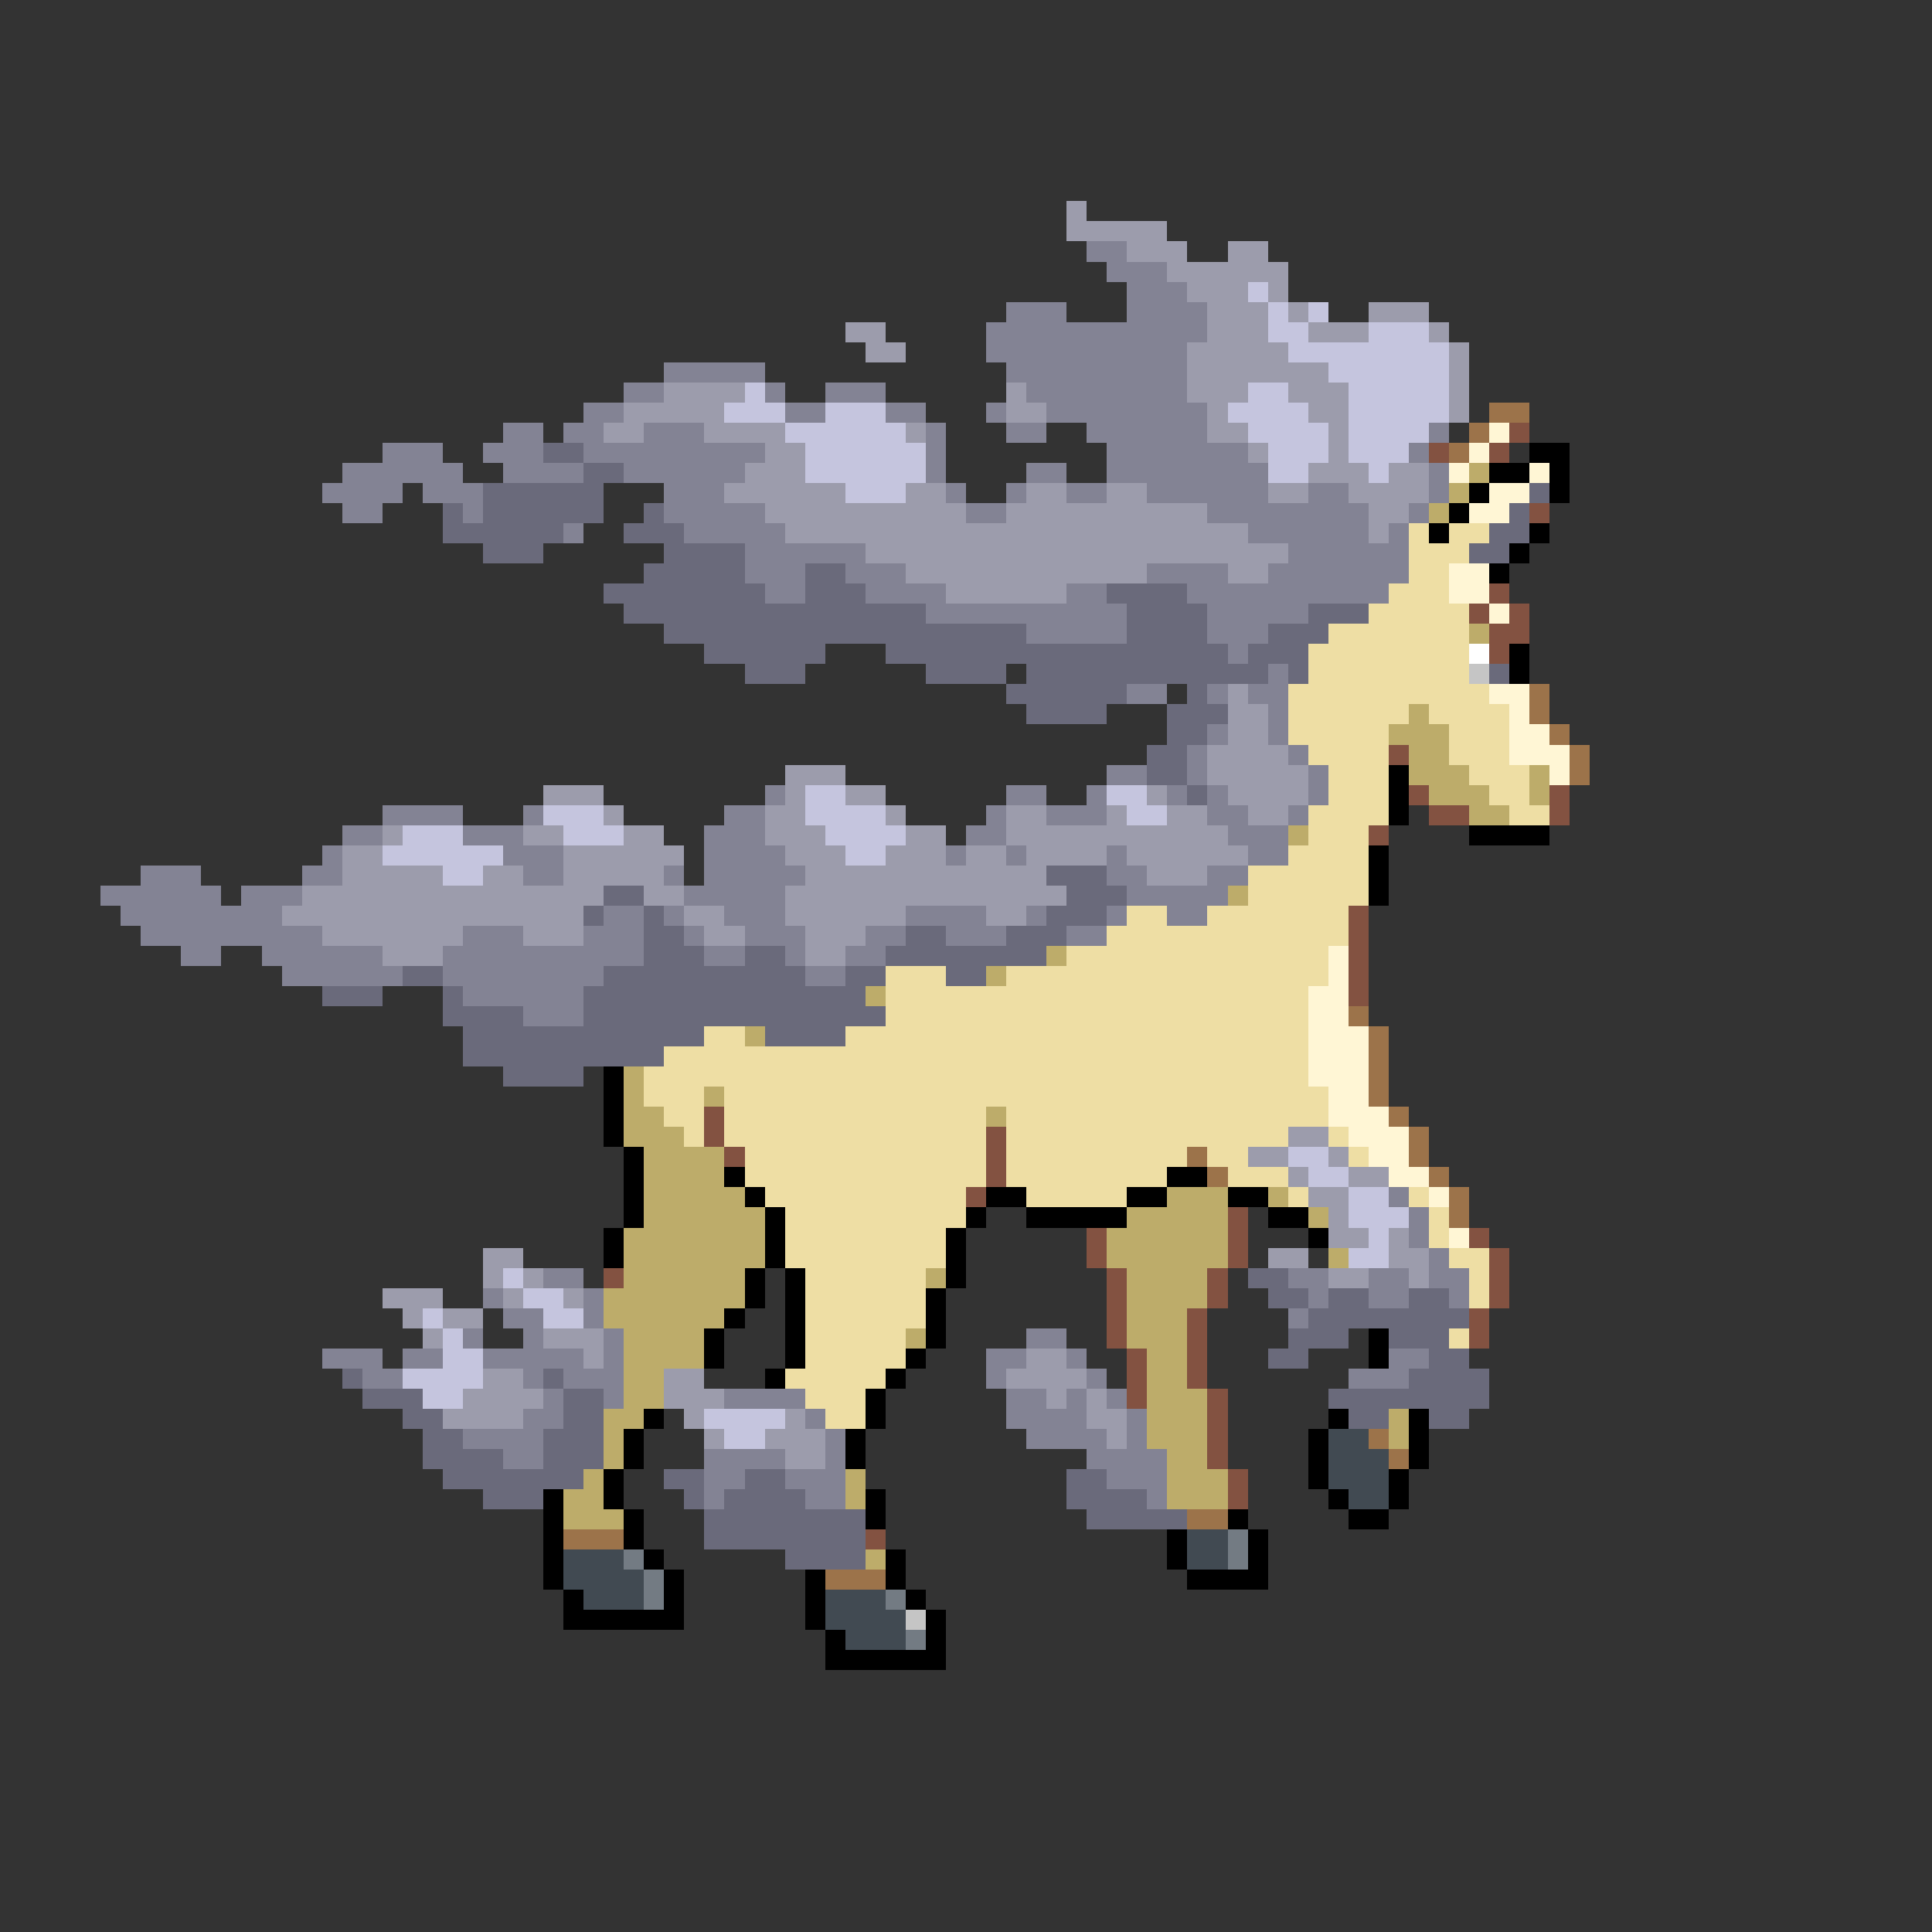 <svg xmlns="http://www.w3.org/2000/svg" viewBox="0 -0.5 96 96" shape-rendering="crispEdges">
<rect x="0" y="-0.5" width="96" height="96" fill="#333333" stroke="none"/>
<path stroke="#9c9cac" d="M53 10h1M53 11h5M56 12h3M61 12h2M58 13h6M59 14h3M63 14h1M60 15h3M64 15h1M68 15h3M42 16h2M60 16h3M65 16h3M71 16h1M43 17h2M59 17h5M72 17h1M59 18h7M72 18h1M33 19h4M50 19h1M59 19h3M64 19h3M72 19h1M31 20h5M50 20h2M60 20h1M65 20h2M72 20h1M30 21h2M35 21h4M45 21h1M60 21h2M66 21h1M38 22h2M62 22h1M66 22h1M37 23h3M65 23h3M69 23h2M36 24h6M45 24h2M51 24h2M55 24h2M63 24h2M67 24h4M38 25h10M50 25h10M68 25h2M39 26h23M68 26h1M43 27h21M45 28h12M61 28h2M47 29h6M61 34h1M61 35h2M61 36h2M60 37h4M39 38h3M60 38h5M27 39h3M39 39h1M42 39h2M57 39h1M61 39h4M30 40h1M38 40h2M44 40h1M50 40h2M55 40h1M58 40h2M62 40h2M19 41h1M26 41h2M31 41h2M38 41h3M45 41h2M50 41h11M17 42h2M28 42h6M39 42h3M44 42h3M48 42h2M51 42h4M56 42h6M17 43h5M24 43h2M28 43h5M40 43h12M57 43h3M15 44h15M32 44h2M39 44h14M14 45h15M34 45h2M39 45h6M49 45h2M16 46h7M26 46h3M35 46h2M40 46h3M19 47h3M40 47h2M64 56h2M62 57h2M66 57h1M64 58h1M67 58h2M65 59h2M66 60h1M66 61h2M69 61h1M24 62h2M63 62h2M69 62h2M24 63h1M26 63h1M66 63h2M70 63h1M19 64h3M25 64h1M28 64h1M20 65h1M22 65h2M21 66h1M27 66h3M29 67h1M51 67h2M24 68h2M33 68h2M50 68h4M23 69h4M33 69h3M52 69h1M54 69h1M22 70h4M34 70h1M39 70h1M54 70h2M35 71h1M38 71h3M55 71h1M39 72h2" />
<path stroke="#838394" d="M54 12h2M55 13h3M56 14h3M50 15h3M56 15h4M49 16h11M49 17h10M33 18h5M50 18h9M31 19h2M38 19h1M41 19h3M51 19h8M29 20h2M39 20h2M44 20h2M49 20h1M52 20h8M25 21h2M28 21h2M32 21h3M46 21h1M50 21h2M54 21h6M71 21h1M19 22h3M24 22h3M29 22h9M46 22h1M55 22h7M70 22h1M17 23h6M25 23h4M31 23h6M46 23h1M51 23h2M55 23h8M71 23h1M16 24h4M21 24h3M33 24h3M47 24h1M50 24h1M53 24h2M57 24h6M65 24h2M71 24h1M17 25h2M23 25h1M33 25h5M48 25h2M60 25h8M70 25h1M28 26h1M34 26h5M62 26h6M69 26h1M37 27h6M64 27h6M37 28h3M42 28h3M57 28h4M63 28h7M38 29h2M43 29h4M53 29h2M59 29h10M46 30h10M60 30h5M51 31h5M60 31h3M61 32h1M63 33h1M56 34h2M60 34h1M62 34h2M63 35h1M60 36h1M63 36h1M59 37h1M64 37h1M55 38h2M59 38h1M65 38h1M38 39h1M50 39h2M54 39h1M58 39h1M60 39h1M65 39h1M19 40h4M26 40h1M36 40h2M49 40h1M52 40h3M60 40h2M64 40h1M17 41h2M23 41h3M35 41h3M48 41h2M61 41h3M16 42h1M25 42h3M35 42h4M47 42h1M50 42h1M55 42h1M62 42h2M7 43h3M15 43h2M26 43h2M33 43h1M35 43h5M55 43h2M60 43h2M5 44h6M12 44h3M34 44h5M56 44h5M6 45h8M30 45h2M33 45h1M36 45h3M45 45h4M51 45h1M55 45h1M58 45h2M7 46h9M23 46h3M29 46h3M34 46h1M37 46h3M43 46h2M47 46h3M53 46h2M9 47h2M13 47h6M22 47h10M35 47h2M39 47h1M42 47h2M14 48h6M22 48h8M40 48h2M23 49h6M26 50h3M69 59h1M70 60h1M70 61h1M71 62h1M27 63h2M64 63h2M68 63h2M71 63h2M24 64h1M29 64h1M65 64h1M68 64h2M72 64h1M25 65h2M29 65h1M64 65h1M23 66h1M26 66h1M30 66h1M51 66h2M16 67h3M20 67h2M24 67h5M30 67h1M49 67h2M53 67h1M69 67h2M18 68h2M26 68h1M28 68h3M49 68h1M54 68h1M67 68h3M27 69h1M30 69h1M36 69h4M50 69h2M53 69h1M55 69h1M26 70h2M40 70h1M50 70h4M56 70h1M23 71h4M41 71h1M51 71h4M56 71h1M25 72h2M35 72h4M41 72h1M54 72h4M35 73h2M39 73h3M55 73h3M35 74h1M40 74h2M57 74h1" />
<path stroke="#c5c5de" d="M62 14h1M63 15h1M65 15h1M63 16h2M68 16h3M64 17h8M66 18h6M37 19h1M62 19h2M67 19h5M36 20h3M41 20h3M61 20h4M67 20h5M39 21h6M62 21h4M67 21h4M40 22h6M63 22h3M67 22h3M40 23h6M63 23h2M68 23h1M42 24h3M40 39h2M55 39h2M27 40h3M40 40h4M56 40h2M20 41h3M28 41h3M41 41h4M19 42h6M42 42h2M22 43h2M64 57h2M65 58h2M67 59h2M67 60h3M68 61h1M67 62h2M25 63h1M26 64h2M21 65h1M27 65h2M22 66h1M22 67h2M20 68h4M21 69h2M35 70h4M36 71h2" />
<path stroke="#9c734a" d="M74 20h2M73 21h1M72 22h1M76 34h1M76 35h1M77 36h1M78 37h1M78 38h1M67 50h1M68 51h1M68 52h1M68 53h1M68 54h1M69 55h1M70 56h1M59 57h1M70 57h1M60 58h1M71 58h1M72 59h1M72 60h1M68 71h1M69 72h1M59 75h2M28 76h3M41 78h3" />
<path stroke="#fff6d5" d="M74 21h1M73 22h1M72 23h1M76 23h1M74 24h2M73 25h2M72 28h2M72 29h2M74 30h1M74 34h2M75 35h1M75 36h2M75 37h3M77 38h1M66 47h1M66 48h1M65 49h2M65 50h2M65 51h3M65 52h3M65 53h3M66 54h2M66 55h3M67 56h3M68 57h2M69 58h2M71 59h1M72 61h1" />
<path stroke="#835241" d="M75 21h1M71 22h1M74 22h1M76 25h1M74 29h1M73 30h1M75 30h1M74 31h2M74 32h1M69 37h1M70 39h1M77 39h1M71 40h2M77 40h1M68 41h1M67 45h1M67 46h1M67 47h1M67 48h1M67 49h1M35 55h1M35 56h1M49 56h1M36 57h1M49 57h1M49 58h1M48 59h1M61 60h1M54 61h1M61 61h1M73 61h1M54 62h1M61 62h1M74 62h1M30 63h1M55 63h1M60 63h1M74 63h1M55 64h1M60 64h1M74 64h1M55 65h1M59 65h1M73 65h1M55 66h1M59 66h1M73 66h1M56 67h1M59 67h1M56 68h1M59 68h1M56 69h1M60 69h1M60 70h1M60 71h1M60 72h1M61 73h1M61 74h1M43 76h1" />
<path stroke="#6a6a7b" d="M27 22h2M29 23h2M24 24h6M76 24h1M22 25h1M24 25h6M32 25h1M75 25h1M22 26h6M31 26h3M74 26h2M24 27h3M33 27h4M73 27h2M32 28h5M40 28h2M30 29h8M40 29h3M55 29h4M31 30h15M56 30h4M65 30h3M33 31h18M56 31h4M63 31h3M35 32h6M44 32h17M62 32h3M37 33h3M46 33h4M51 33h12M64 33h1M74 33h1M50 34h6M59 34h1M51 35h4M58 35h3M58 36h2M57 37h2M57 38h2M59 39h1M52 43h3M30 44h2M53 44h3M29 45h1M32 45h1M52 45h3M32 46h2M45 46h2M50 46h3M32 47h3M37 47h2M44 47h8M20 48h2M30 48h10M42 48h2M47 48h2M16 49h3M22 49h1M29 49h14M22 50h4M29 50h15M23 51h12M38 51h4M23 52h10M25 53h4M62 63h2M63 64h2M66 64h2M70 64h2M65 65h8M64 66h3M69 66h3M63 67h2M71 67h2M17 68h1M27 68h1M70 68h4M18 69h3M28 69h2M66 69h8M20 70h2M28 70h2M67 70h2M71 70h2M21 71h2M27 71h3M21 72h4M27 72h3M22 73h7M33 73h2M37 73h2M53 73h2M24 74h3M34 74h1M36 74h4M53 74h4M35 75h8M54 75h5M35 76h8M39 77h4" />
<path stroke="#000000" d="M76 22h2M74 23h2M77 23h1M73 24h1M77 24h1M72 25h1M71 26h1M76 26h1M75 27h1M74 28h1M75 32h1M75 33h1M69 38h1M69 39h1M69 40h1M73 41h4M68 42h1M68 43h1M68 44h1M30 53h1M30 54h1M30 55h1M30 56h1M31 57h1M31 58h1M36 58h1M58 58h2M31 59h1M37 59h1M49 59h2M56 59h2M61 59h2M31 60h1M38 60h1M48 60h1M51 60h5M63 60h2M30 61h1M38 61h1M47 61h1M65 61h1M30 62h1M38 62h1M47 62h1M37 63h1M39 63h1M47 63h1M37 64h1M39 64h1M46 64h1M36 65h1M39 65h1M46 65h1M35 66h1M39 66h1M46 66h1M68 66h1M35 67h1M39 67h1M45 67h1M68 67h1M38 68h1M44 68h1M43 69h1M32 70h1M43 70h1M66 70h1M70 70h1M31 71h1M42 71h1M65 71h1M70 71h1M31 72h1M42 72h1M65 72h1M70 72h1M30 73h1M65 73h1M69 73h1M27 74h1M30 74h1M43 74h1M66 74h1M69 74h1M27 75h1M31 75h1M43 75h1M61 75h1M67 75h2M27 76h1M31 76h1M58 76h1M62 76h1M27 77h1M32 77h1M44 77h1M58 77h1M62 77h1M27 78h1M33 78h1M40 78h1M44 78h1M59 78h4M28 79h1M33 79h1M40 79h1M45 79h1M28 80h6M40 80h1M46 80h1M41 81h1M46 81h1M41 82h6" />
<path stroke="#bdac6a" d="M73 23h1M72 24h1M71 25h1M73 31h1M70 35h1M69 36h3M70 37h2M70 38h3M76 38h1M71 39h3M76 39h1M73 40h2M64 41h1M61 44h1M52 47h1M49 48h1M43 49h1M37 51h1M31 53h1M31 54h1M35 54h1M31 55h2M49 55h1M31 56h3M32 57h4M32 58h4M32 59h5M58 59h3M63 59h1M32 60h6M56 60h5M65 60h1M31 61h7M55 61h6M31 62h7M55 62h6M66 62h1M31 63h6M46 63h1M56 63h4M30 64h7M56 64h4M30 65h6M56 65h3M31 66h4M45 66h1M56 66h3M31 67h4M57 67h2M31 68h2M57 68h2M31 69h2M57 69h3M30 70h2M57 70h3M69 70h1M30 71h1M57 71h3M69 71h1M30 72h1M58 72h2M29 73h1M42 73h1M58 73h3M28 74h2M42 74h1M58 74h3M28 75h3M43 77h1" />
<path stroke="#eedea4" d="M70 26h1M72 26h2M70 27h3M70 28h2M69 29h3M68 30h5M66 31h7M65 32h8M65 33h8M64 34h10M64 35h6M71 35h4M64 36h5M72 36h3M65 37h4M72 37h3M66 38h3M73 38h3M66 39h3M74 39h2M65 40h4M75 40h2M65 41h3M64 42h4M62 43h6M62 44h6M56 45h2M60 45h7M55 46h12M53 47h13M44 48h3M50 48h16M44 49h21M44 50h21M35 51h2M42 51h23M33 52h32M32 53h33M32 54h3M36 54h30M33 55h2M36 55h13M50 55h16M34 56h1M36 56h13M50 56h14M66 56h1M37 57h12M50 57h9M60 57h2M67 57h1M37 58h12M50 58h8M61 58h3M38 59h10M51 59h5M64 59h1M70 59h1M39 60h9M71 60h1M39 61h8M71 61h1M39 62h8M72 62h2M40 63h6M73 63h1M40 64h6M73 64h1M40 65h6M40 66h5M72 66h1M40 67h5M39 68h5M40 69h3M41 70h2" />
<path stroke="#ffffff" d="M73 32h1" />
<path stroke="#c5c5c5" d="M73 33h1M45 80h1" />
<path stroke="#414a52" d="M66 71h2M66 72h3M66 73h3M67 74h2M59 76h2M28 77h3M59 77h2M28 78h4M29 79h3M41 79h3M41 80h4M42 81h3" />
<path stroke="#737b83" d="M61 76h1M31 77h1M61 77h1M32 78h1M32 79h1M44 79h1M45 81h1" />
</svg>